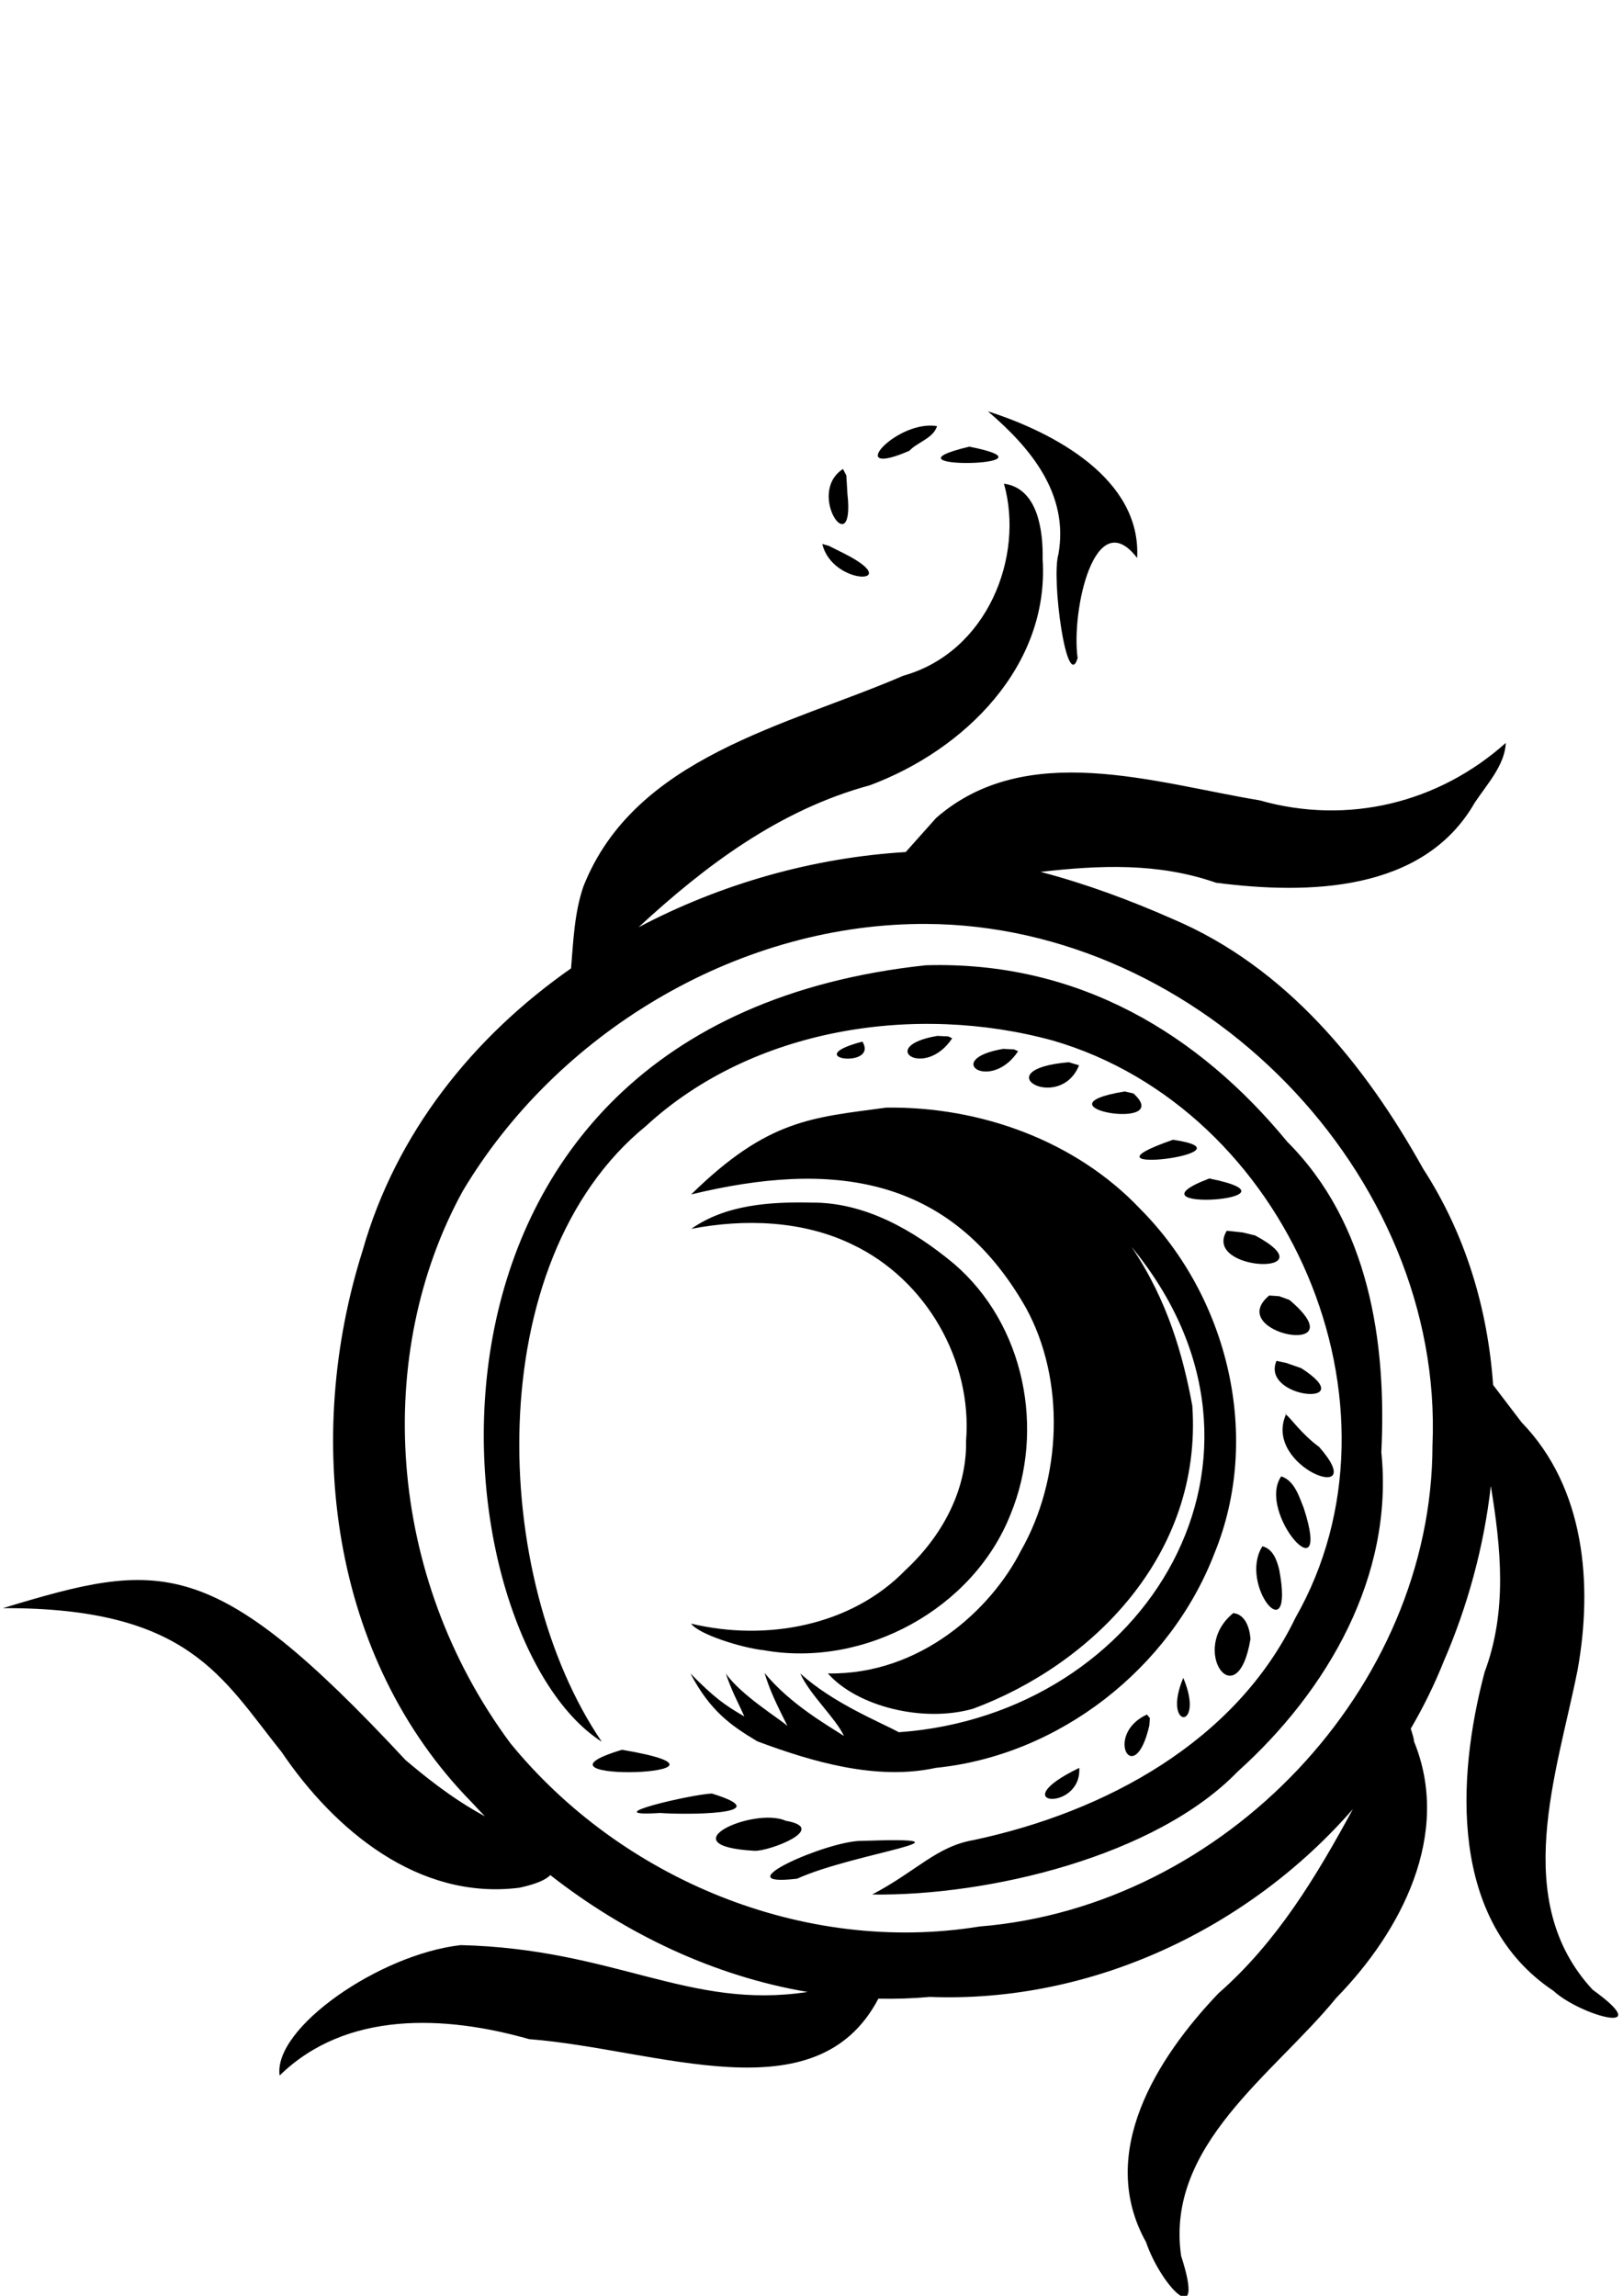 <?xml version="1.0" encoding="UTF-8" standalone="no"?>
<!-- Created with Inkscape (http://www.inkscape.org/) -->

<svg
   xmlns:dc="http://purl.org/dc/elements/1.1/"
   xmlns:cc="http://creativecommons.org/ns#"
   xmlns:rdf="http://www.w3.org/1999/02/22-rdf-syntax-ns#"
   xmlns:svg="http://www.w3.org/2000/svg"
   xmlns="http://www.w3.org/2000/svg"
   xmlns:sodipodi="http://sodipodi.sourceforge.net/DTD/sodipodi-0.dtd"
   xmlns:inkscape="http://www.inkscape.org/namespaces/inkscape"
   width="210mm"
   height="297mm"
   viewBox="0 0 210 297"
   version="1.1"
   id="svg8"
   inkscape:version="0.92.1 r15371"
   sodipodi:docname="Doodle.svg">
  <defs
     id="defs2" />
  <sodipodi:namedview
     id="base"
     pagecolor="#ffffff"
     bordercolor="#666666"
     borderopacity="1.0"
     inkscape:pageopacity="0.0"
     inkscape:pageshadow="2"
     inkscape:zoom="0.7"
     inkscape:cx="815.19406"
     inkscape:cy="-85.612408"
     inkscape:document-units="mm"
     inkscape:current-layer="layer1"
     showgrid="false"
     showguides="false"
     inkscape:window-width="1920"
     inkscape:window-height="972"
     inkscape:window-x="0"
     inkscape:window-y="30"
     inkscape:window-maximized="1" />
  <g
     inkscape:label="Layer 1"
     inkscape:groupmode="layer"
     id="layer1">
    <path
       style="fill:#000000;stroke-width:1.692"
       d="m 127.819,53.209 c 5.532,4.718 10.509,10.691 9.132,18.477 -0.95,3.127 1.084,17.969 2.482,13.454 -0.857,-6.152 2.236,-20.096 7.7,-12.958 0.558,-10.249 -10.77,-16.238 -19.314,-18.973 z m -7.575,1.849 c -5.062,0.11 -10.687,6.767 -2.583,3.26 1.055,-1.132 3.087,-1.602 3.583,-3.19 -0.328,-0.056 -0.663,-0.077 -1,-0.07 z m 5.179,2.724 c -12.817,3.053 12.98,2.57 0,0 z m -16.353,2.89 c -4.887,3.175 1.596,12.307 0.576,3.182 l -0.141,-2.358 -0.433,-0.824 z m 20.831,1.896 c 2.667,9.435 -2.138,21.79 -13.017,24.845 -15.017,6.484 -34.758,10.44 -41.401,27.271 -1.16,3.396 -1.298,7.01 -1.595,10.591 -12.725,8.894 -22.666,21.356 -26.964,36.486 -7.652,24.14 -4.259,52.709 14.141,71.427 0.549,0.601 1.109,1.194 1.678,1.78 -4.49,-2.422 -8.031,-5.398 -10.269,-7.274 C 27.4,200.753 20.824,201.862 0.372,208.04 24.447,207.946 28.727,217.045 36.439,226.654 c 6.798,10.044 17.675,19.216 30.763,17.554 2.141,-0.462 3.406,-1.012 4.002,-1.633 9.702,7.589 21.171,13.069 33.292,15.116 -15.348,2.354 -24.894,-5.574 -44.887,-6.059 -10.53,1.191 -24.285,10.74 -23.429,16.871 8.606,-8.423 21.433,-7.792 32.27,-4.71 16.757,1.312 37.165,10.068 45.203,-5.233 2.206,0.045 4.423,-0.024 6.646,-0.227 20.95,0.815 41.274,-8.835 54.753,-24.301 -4.726,8.698 -9.797,17.175 -17.41,23.85 -7.977,8.354 -15.778,20.688 -9.355,32.175 1.914,5.632 7.786,11.785 4.538,1.779 -2.065,-14.341 12.022,-23.492 20.07,-33.373 8.429,-8.625 14.975,-21.204 10.059,-33.191 0.022,-0.247 -0.188,-0.922 -0.416,-1.64 1.623,-2.773 3.047,-5.664 4.245,-8.657 3.112,-7.173 5.229,-14.907 6.115,-22.751 1.317,8.081 2.156,16.163 -0.807,24.099 -3.647,13.762 -4.592,32.239 8.922,41.232 3.434,3.187 13.538,5.967 5.05,-0.16 -10.677,-11.533 -4.599,-27.972 -1.941,-41.343 1.992,-11.079 0.975,-23.576 -7.243,-32.048 -1.228,-1.612 -2.457,-3.224 -3.685,-4.836 -0.696,-9.853 -3.555,-19.481 -9.06,-27.98 -7.482,-13.442 -17.74,-26.089 -32.39,-32.296 -5.494,-2.427 -11.23,-4.558 -17.108,-6.101 7.615,-0.865 15.203,-1.215 22.71,1.406 11.83,1.524 26.809,1.274 33.467,-10.353 1.565,-2.358 3.916,-4.882 4.018,-7.736 -8.684,7.76 -20.421,10.67 -31.856,7.428 -13.599,-2.251 -30.161,-7.885 -41.838,2.267 -1.315,1.474 -2.631,2.948 -3.947,4.423 -11.933,0.714 -23.896,4.097 -34.57,9.73 8.702,-8.036 18.25,-15.193 29.926,-18.367 12.306,-4.579 23.248,-15.469 22.361,-29.246 0.068,-3.574 -0.566,-9.171 -5.007,-9.772 z m -23.502,7.805 c 1.292,5.492 10.909,5.315 2.848,1.243 L 107.248,70.613 Z m 13.407,49.151 c 35.543,0.147 67.055,32.352 65.542,67.443 -0.029,31.435 -26.886,59.68 -58.597,62.256 -22.782,3.703 -46.38,-6.158 -60.715,-23.712 -16.128,-21.743 -17.699,-50.418 -6.157,-71.438 12.078,-20.258 35.064,-34.305 59.086,-34.547 0.28,-0.003 0.561,-0.004 0.841,-0.003 z m -41.942,105.798 c -14.402,-21.128 -15.845,-62.106 5.73,-79.666 13.792,-12.687 34.87,-15.913 52.655,-11.039 30.393,8.845 47.007,47.256 31.366,74.674 -7.738,16.023 -24.603,25.121 -41.591,28.739 -4.892,0.837 -7.394,4.026 -13.176,7.055 15.082,0.209 36.702,-4.944 47.299,-15.907 11.642,-10.46 20.225,-25.332 18.584,-41.302 0.704,-14.233 -1.591,-29.599 -12.177,-40.177 -11.34,-13.792 -26.856,-23.417 -46.776,-22.826 -72.027,7.722 -63.387,86.761 -41.914,100.449 z m 43.42,-91.315 c -8.003,1.364 -1.641,5.684 1.922,0.309 l -0.512,-0.239 -1.409,-0.069 z m -9.696,0.741 c -8.433,2.215 2.157,3.583 0,0 z m 18.222,0.938 c -8.001,1.364 -1.639,5.683 1.922,0.309 l -0.513,-0.238 -1.409,-0.07 z m 8.483,1.729 c -11.081,0.954 -1.196,6.643 1.324,0.401 z m 7.228,3.783 c -12.243,2.018 6.639,5.28 1.137,0.257 z m 6.258,6.246 c -14.041,4.865 11.525,1.704 0,0 z m 4.69,5.013 c -11.81,4.495 13.65,2.732 0,0 z m 2.265,6.761 -0.003,4.2e-4 0.003,3.7e-4 c 2.1e-4,-1.7e-4 2.6e-4,-5.8e-4 3.3e-4,-7.8e-4 z m -5.2e-4,7.9e-4 c -3.276,5.328 13.538,5.915 3.67,0.607 l -1.628,-0.391 z m 5.49,8.375 c -5.956,4.948 11.677,8.237 2.618,0.572 l -1.327,-0.481 z m 0.939,8.458 c -2.101,4.935 11.175,6.069 3.204,0.941 l -1.969,-0.683 z m 1.269,6.843 c -0.127,0.01 -0.127,0.048 -0.044,0.1 0.013,-0.034 0.026,-0.067 0.044,-0.1 z m -0.044,0.1 c -3.057,6.826 11.156,12 4.294,4.189 -2.312,-1.69 -3.734,-3.821 -4.294,-4.189 z m -0.611,7.995 c -3.237,4.694 6.679,15.747 2.925,4.126 -0.587,-1.445 -1.181,-3.564 -2.925,-4.126 z m -2.432,9.044 c -3.16,4.959 4.211,13.946 2.178,3.057 -0.286,-1.193 -0.785,-2.705 -2.178,-3.057 z m -3.767,8.644 c -5.817,4.688 0.521,13.655 2.222,3.34 -0.095,-1.311 -0.617,-3.174 -2.222,-3.34 z m -6.474,8.379 c -2.819,6.695 2.89,6.858 0,0 z m -4.701,4.744 c -5.654,2.603 -1.63,9.831 0.305,1.439 l 0.075,-0.978 -0.38,-0.461 z m -67.919,4.56 c -14.687,4.412 19.406,3.281 0,0 z m 59.16,2.345 c -10.133,4.894 0.356,5.782 0,0 z m -47.529,3.317 c -2.511,0.072 -15.503,3.08 -6.681,2.511 2.604,0.227 15.849,0.318 6.681,-2.511 z m 5.506,7.407 c 1.854,0.096 9.751,-2.9 4.045,-3.884 -4.098,-1.848 -15.544,3.237 -4.045,3.884 z m 13.863,-1.286 c -4.412,-0.031 -18.193,6.053 -8.347,4.895 7.284,-3.327 24.961,-5.455 8.347,-4.893 z"
       id="path74"
       inkscape:export-xdpi="96"
       inkscape:export-ydpi="96"
       inkscape:connector-curvature="0"
       sodipodi:nodetypes="ccccccccscccccccccccccccccccccccccccccccccccccccccccccccccccccccccccccccsccccccccccccccccccccccccccccccccccccccccccccccccccccccccccccccccccccccccccccssscsccccccc" />
    <path
       sodipodi:nodetypes="ccccccccccccccccccccccccccccccc"
       inkscape:connector-curvature="0"
       id="path74-3"
       d="m 114.681,143.289 c 12.165,-0.165 24.533,4.293 32.901,13.155 11.384,11.467 15.709,29.51 9.544,44.535 -5.695,14.785 -19.987,26.093 -36.049,27.724 -7.652,1.667 -15.976,-0.777 -23.08,-3.431 -3.462,-2.072 -6.091,-3.911 -8.666,-8.785 3.072,3.11 4.413,4.08 6.975,5.563 -0.817,-1.868 -1.526,-3.022 -2.398,-5.563 1.946,2.795 6.851,5.781 7.981,6.796 -1.473,-2.962 -2.207,-4.412 -2.968,-6.864 3.322,4.045 8.082,6.725 10.276,8.158 -1.031,-2.276 -4.421,-5.33 -5.651,-8.09 4.276,3.873 10.268,6.255 12.756,7.606 32.1,-2.289 52.468,-35.711 30.106,-62.791 4.707,6.959 6.681,14.151 7.865,20.547 1.337,19.403 -13.145,33.558 -28.363,39.201 -6.453,1.848 -15.005,-0.281 -18.79,-4.564 11.997,0.208 21.145,-8.339 24.95,-15.824 5.341,-9.329 5.825,-22.148 0.649,-31.521 -9.801,-17.176 -25.144,-19.02 -43.291,-14.622 9.979,-9.771 15.653,-9.923 25.253,-11.231 z m -9.675,12.288 c 6.915,-0.066 13.282,3.621 18.413,7.901 9.172,7.851 11.85,21.492 7.33,32.437 -4.816,12.194 -18.87,19.899 -31.942,17.566 -2.918,-0.317 -8.476,-2.092 -9.38,-3.438 9.666,2.321 20.709,0.331 27.751,-6.946 4.663,-4.325 7.941,-10.266 7.822,-16.697 0.832,-10.409 -5.19,-20.914 -14.775,-25.434 -6.388,-3.085 -13.91,-3.318 -20.78,-1.996 4.463,-3.141 10.226,-3.511 15.56,-3.394 z"
       style="fill:#000000;stroke-width:0.901"
       inkscape:export-xdpi="96"
       inkscape:export-ydpi="96" />
  </g>
</svg>
